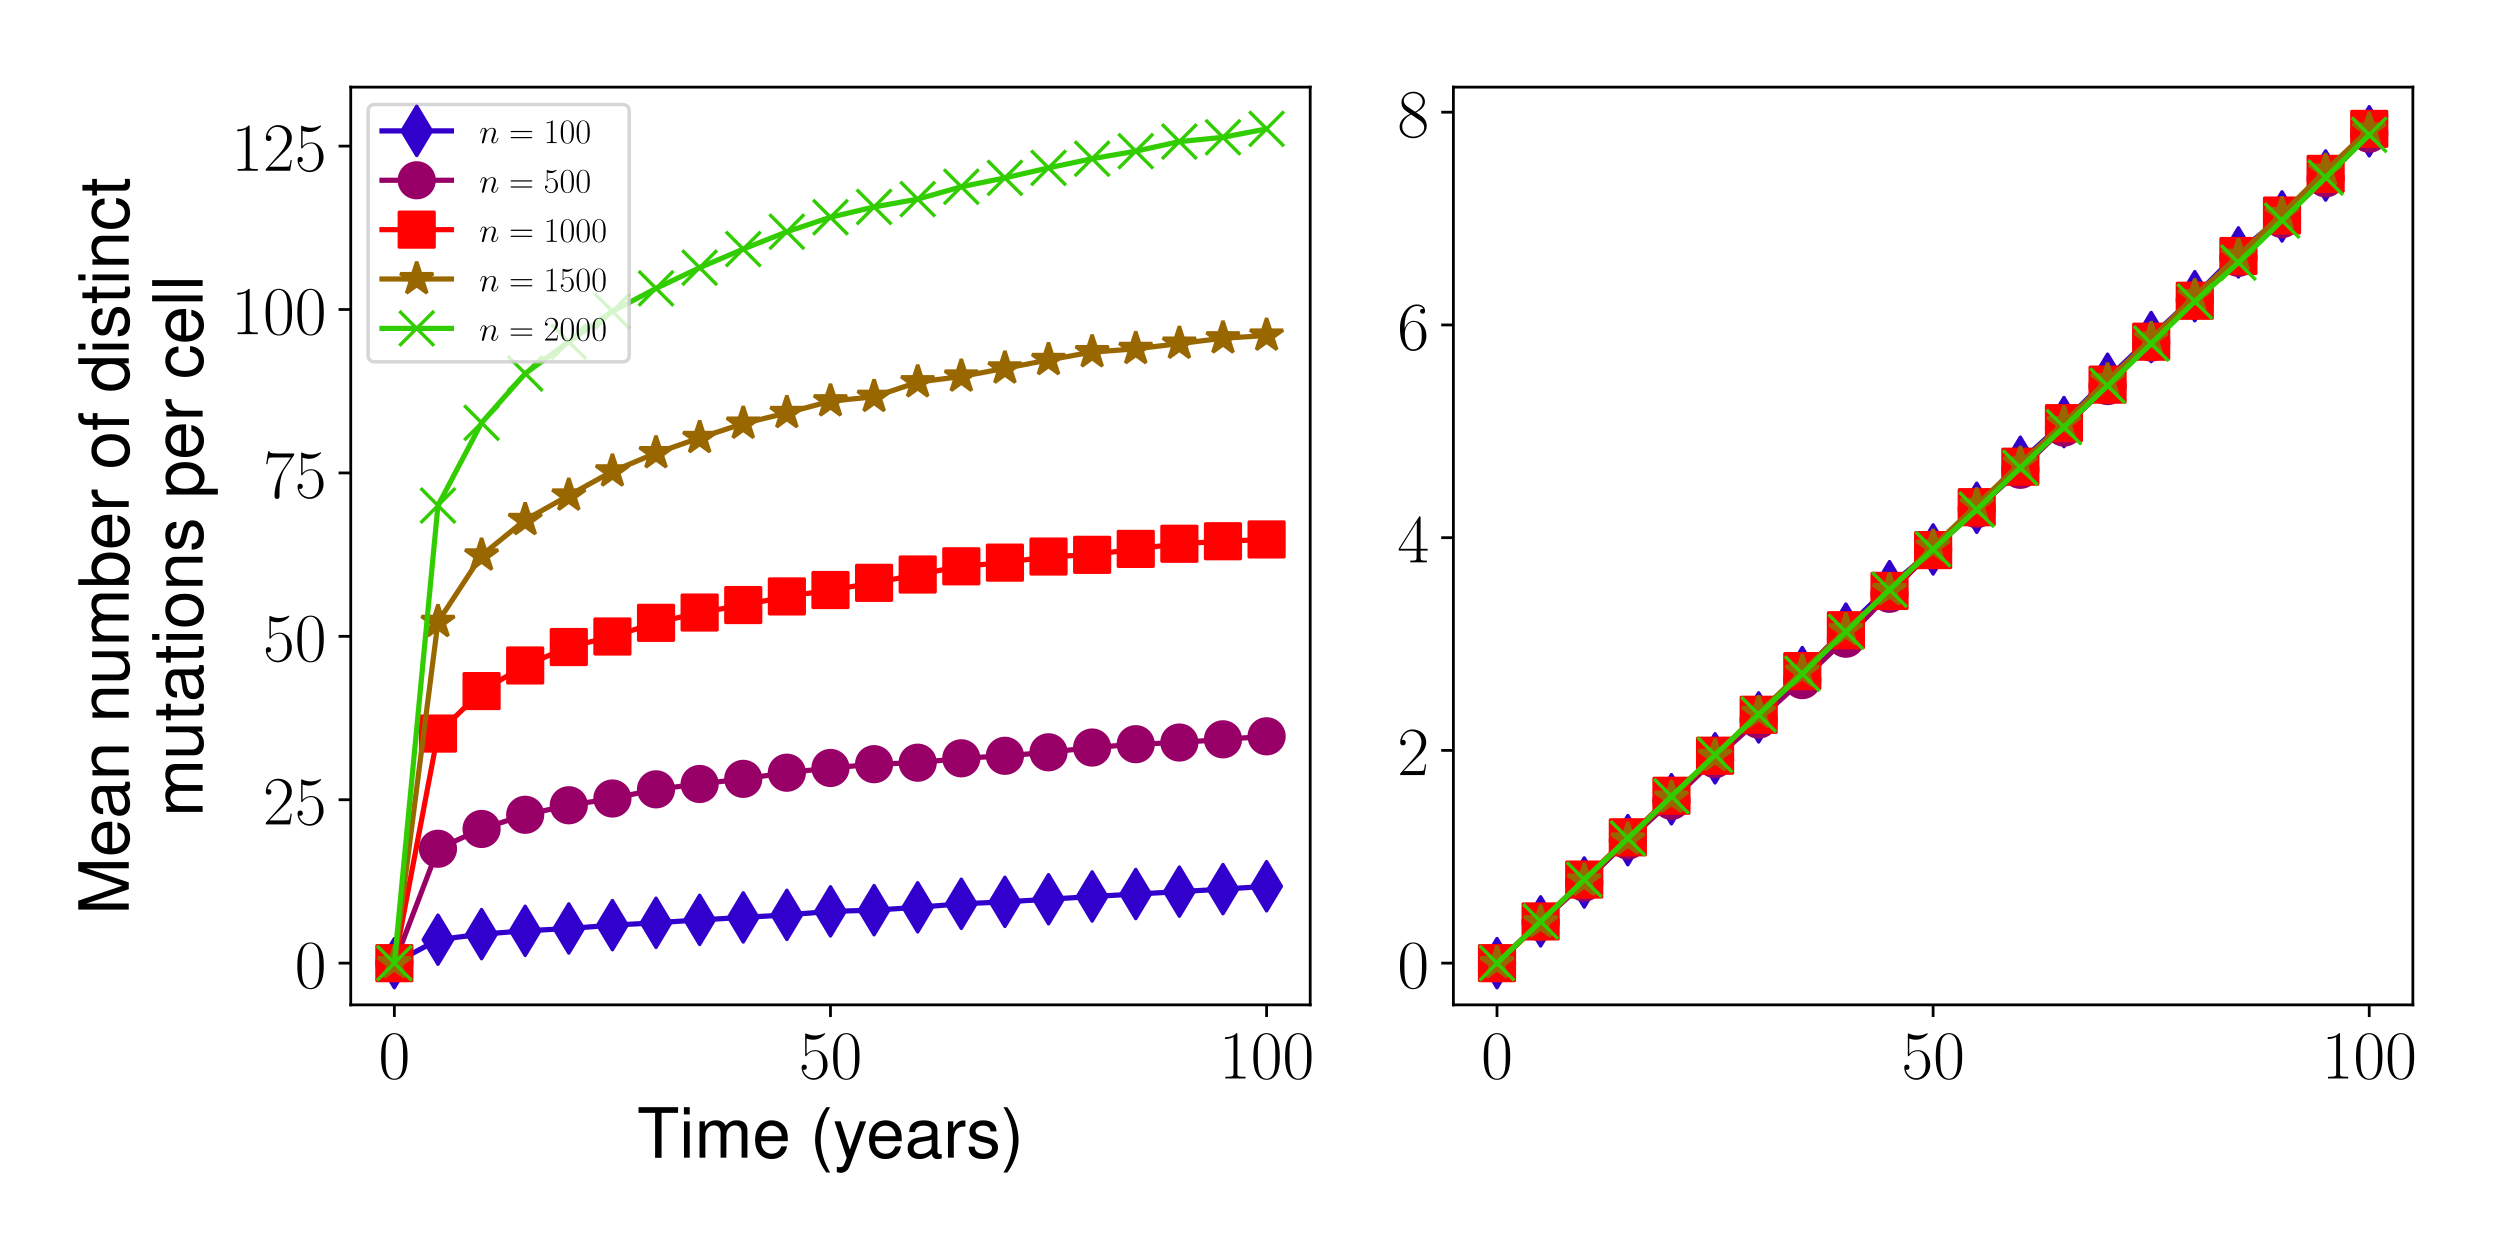 <?xml version="1.0" encoding="utf-8" standalone="no"?>
<!DOCTYPE svg PUBLIC "-//W3C//DTD SVG 1.1//EN"
  "http://www.w3.org/Graphics/SVG/1.1/DTD/svg11.dtd">
<!-- Created with matplotlib (http://matplotlib.org/) -->
<svg height="360pt" version="1.1" viewBox="0 0 720 360" width="720pt" xmlns="http://www.w3.org/2000/svg" xmlns:xlink="http://www.w3.org/1999/xlink">
 <defs>
  <style type="text/css">
*{stroke-linecap:butt;stroke-linejoin:round;}
  </style>
 </defs>
 <g id="figure_1">
  <g id="patch_1">
   <path d="M 0 360 
L 720 360 
L 720 0 
L 0 0 
z
" style="fill:#ffffff;"/>
  </g>
  <g id="axes_1">
   <g id="patch_2">
    <path d="M 101.014 289.4 
L 377.338 289.4 
L 377.338 25.1 
L 101.014 25.1 
z
" style="fill:#ffffff;"/>
   </g>
   <g id="matplotlib.axis_1">
    <g id="xtick_1">
     <g id="line2d_1">
      <defs>
       <path d="M 0 0 
L 0 3.5 
" id="m7ec516a7f4" style="stroke:#000000;stroke-width:0.8;"/>
      </defs>
      <g>
       <use style="stroke:#000000;stroke-width:0.8;" x="113.574" xlink:href="#m7ec516a7f4" y="289.4"/>
      </g>
     </g>
     <g id="text_1">
      <!-- $0$ -->
      <defs>
       <path d="M 42 31.641 
C 42 37.75 41.906 48.125 37.703 56.109 
C 34 63.109 28.094 65.594 22.906 65.594 
C 18.094 65.594 12 63.406 8.203 56.203 
C 4.203 48.719 3.797 39.438 3.797 31.641 
C 3.797 25.953 3.906 17.281 7 9.672 
C 11.297 -0.609 19 -2 22.906 -2 
C 27.5 -2 34.5 -0.109 38.594 9.375 
C 41.594 16.281 42 24.359 42 31.641 
z
M 22.906 -0.406 
C 16.5 -0.406 12.703 5.078 11.297 12.688 
C 10.203 18.562 10.203 27.156 10.203 32.75 
C 10.203 40.438 10.203 46.828 11.5 52.922 
C 13.406 61.391 19 64 22.906 64 
C 27 64 32.297 61.297 34.203 53.125 
C 35.5 47.438 35.594 40.734 35.594 32.75 
C 35.594 26.25 35.594 18.266 34.406 12.375 
C 32.297 1.484 26.406 -0.406 22.906 -0.406 
z
" id="CMR17-48"/>
      </defs>
      <g transform="translate(109.005 310.597)scale(0.2 -0.2)">
       <use transform="scale(0.996)" xlink:href="#CMR17-48"/>
      </g>
     </g>
    </g>
    <g id="xtick_2">
     <g id="line2d_2">
      <g>
       <use style="stroke:#000000;stroke-width:0.8;" x="239.176" xlink:href="#m7ec516a7f4" y="289.4"/>
      </g>
     </g>
     <g id="text_2">
      <!-- $50$ -->
      <defs>
       <path d="M 11.406 57.688 
C 12.406 57.281 16.5 56 20.703 56 
C 30 56 35.094 61.109 38 64.062 
C 38 64.953 38 65.5 37.406 65.5 
C 37.297 65.5 37.094 65.5 36.297 65.047 
C 32.797 63.406 28.703 62.078 23.703 62.078 
C 20.703 62.078 16.203 62.484 11.297 64.672 
C 10.203 65.172 10 65.172 9.906 65.172 
C 9.406 65.172 9.297 65.062 9.297 63.078 
L 9.297 34.422 
C 9.297 32.641 9.297 32.141 10.297 32.141 
C 10.797 32.141 11 32.344 11.5 33.031 
C 14.703 37.516 19.094 39.406 24.094 39.406 
C 27.594 39.406 35.094 37.219 35.094 20.141 
C 35.094 16.953 35.094 11.172 32.094 6.578 
C 29.594 2.484 25.703 0.391 21.406 0.391 
C 14.797 0.391 8.094 5 6.297 12.719 
C 6.703 12.609 7.5 12.422 7.906 12.422 
C 9.203 12.422 11.703 13.125 11.703 16.219 
C 11.703 18.906 9.797 20 7.906 20 
C 5.594 20 4.094 18.594 4.094 15.797 
C 4.094 7.094 11 -2 21.594 -2 
C 31.906 -2 41.703 6.875 41.703 19.75 
C 41.703 31.719 33.906 41 24.203 41 
C 19.094 41 14.797 39.109 11.406 35.531 
z
" id="CMR17-53"/>
      </defs>
      <g transform="translate(230.038 310.597)scale(0.2 -0.2)">
       <use transform="scale(0.996)" xlink:href="#CMR17-53"/>
       <use transform="translate(45.69 0)scale(0.996)" xlink:href="#CMR17-48"/>
      </g>
     </g>
    </g>
    <g id="xtick_3">
     <g id="line2d_3">
      <g>
       <use style="stroke:#000000;stroke-width:0.8;" x="364.778" xlink:href="#m7ec516a7f4" y="289.4"/>
      </g>
     </g>
     <g id="text_3">
      <!-- $100$ -->
      <defs>
       <path d="M 26.594 63.406 
C 26.594 65.5 26.5 65.5 25.094 65.5 
C 21.203 61.188 15.297 59.797 9.703 59.797 
C 9.406 59.797 8.906 59.797 8.797 59.5 
C 8.703 59.297 8.703 59.094 8.703 57 
C 11.797 57 17 57.594 21 59.984 
L 21 7.203 
C 21 3.688 20.797 2.5 12.203 2.5 
L 9.203 2.5 
L 9.203 0 
C 14 0 19 0 23.797 0 
C 28.594 0 33.594 0 38.406 0 
L 38.406 2.5 
L 35.406 2.5 
C 26.797 2.5 26.594 3.594 26.594 7.156 
z
" id="CMR17-49"/>
      </defs>
      <g transform="translate(351.071 310.597)scale(0.2 -0.2)">
       <use transform="scale(0.996)" xlink:href="#CMR17-49"/>
       <use transform="translate(45.69 0)scale(0.996)" xlink:href="#CMR17-48"/>
       <use transform="translate(91.381 0)scale(0.996)" xlink:href="#CMR17-48"/>
      </g>
     </g>
    </g>
    <g id="text_4">
     <!-- Time (years) -->
     <defs>
      <path d="M 35.406 64.781 
L 59.297 64.781 
L 59.297 73 
L 2.094 73 
L 2.094 64.781 
L 26.094 64.781 
L 26.094 -0.219 
L 35.406 -0.219 
z
" id="Nimbus_Sans_L_Regular-84"/>
      <path d="M 15 52.484 
L 6.703 52.484 
L 6.703 0 
L 15 0 
z
M 15 73 
L 6.594 73 
L 6.594 62.484 
L 15 62.484 
z
" id="Nimbus_Sans_L_Regular-105"/>
      <path d="M 7 52.484 
L 7 0 
L 15.406 0 
L 15.406 32.953 
C 15.406 40.578 20.906 46.688 27.703 46.688 
C 33.906 46.688 37.406 42.875 37.406 36.156 
L 37.406 0 
L 45.797 0 
L 45.797 32.953 
C 45.797 40.578 51.297 46.688 58.094 46.688 
C 64.203 46.688 67.797 42.781 67.797 36.156 
L 67.797 0 
L 76.203 0 
L 76.203 39.375 
C 76.203 48.781 70.797 54 61 54 
C 54 54 49.797 51.891 44.906 45.984 
C 41.797 51.594 37.594 54 30.797 54 
C 23.797 54 19.203 51.391 14.703 45.078 
L 14.703 52.484 
z
" id="Nimbus_Sans_L_Regular-109"/>
      <path d="M 51.297 23.891 
C 51.297 31.781 50.703 36.531 49.203 40.375 
C 45.797 48.859 37.797 54 28 54 
C 13.406 54 4 42.844 4 25.703 
C 4 8.547 13.094 -2 27.797 -2 
C 39.797 -2 48.094 4.844 50.203 16.312 
L 41.797 16.312 
C 39.5 9.344 34.797 5.703 28.094 5.703 
C 22.797 5.703 18.297 8.125 15.5 12.578 
C 13.5 15.594 12.797 18.641 12.703 23.891 
z
M 12.906 31 
C 13.594 40.266 19.5 46.281 27.906 46.281 
C 36.094 46.281 42.406 39.531 42.406 31 
C 42.406 31 42.406 31 42.297 31 
z
" id="Nimbus_Sans_L_Regular-101"/>
      <path d="M 23.594 73 
C 13.594 59.844 7.297 41.562 7.297 25.797 
C 7.297 9.938 13.594 -8.344 23.594 -21.5 
L 29.094 -21.5 
C 20.297 -7.141 15.406 9.734 15.406 25.797 
C 15.406 41.766 20.297 58.734 29.094 73 
z
" id="Nimbus_Sans_L_Regular-40"/>
      <path d="M 38.797 52.5 
L 24.297 11.531 
L 10.906 52.5 
L 2 52.5 
L 19.703 -0.328 
L 16.5 -8.656 
C 15.203 -12.375 13.297 -13.781 9.797 -13.781 
C 8.594 -13.781 7.203 -13.578 5.406 -13.172 
L 5.406 -20.703 
C 7.094 -21.594 8.797 -22 11 -22 
C 13.703 -22 16.594 -21.094 18.797 -19.484 
C 21.406 -17.578 22.906 -15.359 24.5 -11.141 
L 47.797 52.5 
z
" id="Nimbus_Sans_L_Regular-121"/>
      <path d="M 53.5 5.203 
C 52.594 5 52.203 5 51.703 5 
C 48.797 5 47.203 6.484 47.203 9.078 
L 47.203 39.766 
C 47.203 49.016 40.406 54 27.5 54 
C 19.906 54 13.594 51.812 10.094 47.906 
C 7.703 45.203 6.703 42.219 6.5 37.031 
L 14.906 37.031 
C 15.594 43.391 19.406 46.281 27.203 46.281 
C 34.703 46.281 38.906 43.484 38.906 38.516 
L 38.906 36.328 
C 38.906 32.828 36.797 31.344 30.203 30.547 
C 18.406 29.062 16.594 28.656 13.406 27.359 
C 7.297 24.875 4.203 20.188 4.203 13.422 
C 4.203 3.969 10.797 -2 21.406 -2 
C 28 -2 33.297 0.297 39.203 5.703 
C 39.797 0.391 42.406 -2 47.797 -2 
C 49.5 -2 50.797 -1.812 53.5 -1.094 
z
M 38.906 16.75 
C 38.906 13.953 38.094 12.266 35.594 9.984 
C 32.203 6.891 28.094 5.312 23.203 5.312 
C 16.703 5.312 12.906 8.391 12.906 13.656 
C 12.906 19.141 16.594 21.922 25.5 23.219 
C 34.297 24.406 36.094 24.812 38.906 26.094 
z
" id="Nimbus_Sans_L_Regular-97"/>
      <path d="M 6.906 52.484 
L 6.906 0 
L 15.297 0 
L 15.297 27.203 
C 15.297 34.703 17.203 39.609 21.203 42.5 
C 23.797 44.406 26.297 45 32.094 45 
L 32.094 53.625 
C 30.703 53.812 30 53.812 28.906 53.812 
C 23.5 53.812 19.406 50.625 14.594 42.906 
L 14.594 52.484 
z
" id="Nimbus_Sans_L_Regular-114"/>
      <path d="M 43.797 37.922 
C 43.703 48.203 36.906 54 24.797 54 
C 12.594 54 4.703 47.719 4.703 38.062 
C 4.703 29.891 8.906 26.016 21.297 23.031 
L 29.094 21.141 
C 34.906 19.734 37.203 17.656 37.203 13.875 
C 37.203 9 32.297 5.703 25 5.703 
C 20.5 5.703 16.703 7 14.594 9.188 
C 13.297 10.688 12.703 12.172 12.203 15.844 
L 3.406 15.844 
C 3.797 3.766 10.594 -2 24.297 -2 
C 37.5 -2 45.906 4.453 45.906 14.516 
C 45.906 22.281 41.5 26.578 31.094 29.062 
L 23.094 30.953 
C 16.297 32.531 13.406 34.734 13.406 38.406 
C 13.406 43.188 17.703 46.281 24.5 46.281 
C 31.203 46.281 34.797 43.391 35 37.922 
z
" id="Nimbus_Sans_L_Regular-115"/>
      <path d="M 9.297 -21.5 
C 19.297 -8.344 25.594 9.938 25.594 25.688 
C 25.594 41.562 19.297 59.844 9.297 73 
L 3.797 73 
C 12.594 58.641 17.5 41.766 17.5 25.688 
C 17.5 9.734 12.594 -7.25 3.797 -21.5 
z
" id="Nimbus_Sans_L_Regular-41"/>
     </defs>
     <g transform="translate(183.476 333.406)scale(0.2 -0.2)">
      <use transform="scale(0.996)" xlink:href="#Nimbus_Sans_L_Regular-84"/>
      <use transform="translate(60.872 0)scale(0.996)" xlink:href="#Nimbus_Sans_L_Regular-105"/>
      <use transform="translate(82.988 0)scale(0.996)" xlink:href="#Nimbus_Sans_L_Regular-109"/>
      <use transform="translate(165.977 0)scale(0.996)" xlink:href="#Nimbus_Sans_L_Regular-101"/>
      <use transform="translate(249.064 0)scale(0.996)" xlink:href="#Nimbus_Sans_L_Regular-40"/>
      <use transform="translate(282.239 0)scale(0.996)" xlink:href="#Nimbus_Sans_L_Regular-121"/>
      <use transform="translate(330.06 0)scale(0.996)" xlink:href="#Nimbus_Sans_L_Regular-101"/>
      <use transform="translate(385.452 0)scale(0.996)" xlink:href="#Nimbus_Sans_L_Regular-97"/>
      <use transform="translate(440.843 0)scale(0.996)" xlink:href="#Nimbus_Sans_L_Regular-114"/>
      <use transform="translate(474.019 0)scale(0.996)" xlink:href="#Nimbus_Sans_L_Regular-115"/>
      <use transform="translate(523.832 0)scale(0.996)" xlink:href="#Nimbus_Sans_L_Regular-41"/>
     </g>
    </g>
   </g>
   <g id="matplotlib.axis_2">
    <g id="ytick_1">
     <g id="line2d_4">
      <defs>
       <path d="M 0 0 
L -3.5 0 
" id="m4f968fe0d5" style="stroke:#000000;stroke-width:0.8;"/>
      </defs>
      <g>
       <use style="stroke:#000000;stroke-width:0.8;" x="101.014" xlink:href="#m4f968fe0d5" y="277.386"/>
      </g>
     </g>
     <g id="text_5">
      <!-- $0$ -->
      <g transform="translate(84.876 284.485)scale(0.2 -0.2)">
       <use transform="scale(0.996)" xlink:href="#CMR17-48"/>
      </g>
     </g>
    </g>
    <g id="ytick_2">
     <g id="line2d_5">
      <g>
       <use style="stroke:#000000;stroke-width:0.8;" x="101.014" xlink:href="#m4f968fe0d5" y="230.324"/>
      </g>
     </g>
     <g id="text_6">
      <!-- $25$ -->
      <defs>
       <path d="M 41.703 15.453 
L 39.906 15.453 
C 38.906 8.375 38.094 7.172 37.703 6.562 
C 37.203 5.766 30 5.766 28.594 5.766 
L 9.406 5.766 
C 13 9.672 20 16.75 28.5 24.953 
C 34.594 30.734 41.703 37.531 41.703 47.422 
C 41.703 59.219 32.297 66 21.797 66 
C 10.797 66 4.094 56.312 4.094 47.344 
C 4.094 43.438 7 42.938 8.203 42.938 
C 9.203 42.938 12.203 43.547 12.203 47.031 
C 12.203 50.109 9.594 51 8.203 51 
C 7.594 51 7 50.906 6.594 50.703 
C 8.5 59.219 14.297 63.406 20.406 63.406 
C 29.094 63.406 34.797 56.516 34.797 47.422 
C 34.797 38.734 29.703 31.25 24 24.75 
L 4.094 2.281 
L 4.094 0 
L 39.297 0 
z
" id="CMR17-50"/>
      </defs>
      <g transform="translate(75.738 237.423)scale(0.2 -0.2)">
       <use transform="scale(0.996)" xlink:href="#CMR17-50"/>
       <use transform="translate(45.69 0)scale(0.996)" xlink:href="#CMR17-53"/>
      </g>
     </g>
    </g>
    <g id="ytick_3">
     <g id="line2d_6">
      <g>
       <use style="stroke:#000000;stroke-width:0.8;" x="101.014" xlink:href="#m4f968fe0d5" y="183.262"/>
      </g>
     </g>
     <g id="text_7">
      <!-- $50$ -->
      <g transform="translate(75.738 190.36)scale(0.2 -0.2)">
       <use transform="scale(0.996)" xlink:href="#CMR17-53"/>
       <use transform="translate(45.69 0)scale(0.996)" xlink:href="#CMR17-48"/>
      </g>
     </g>
    </g>
    <g id="ytick_4">
     <g id="line2d_7">
      <g>
       <use style="stroke:#000000;stroke-width:0.8;" x="101.014" xlink:href="#m4f968fe0d5" y="136.2"/>
      </g>
     </g>
     <g id="text_8">
      <!-- $75$ -->
      <defs>
       <path d="M 45.094 61.578 
L 45.094 63.766 
L 21.594 63.766 
C 9.906 63.766 9.703 65.078 9.297 67 
L 7.5 67 
L 4.594 48.344 
L 6.406 48.344 
C 6.703 50.234 7.406 55.312 8.594 57.203 
C 9.203 58 16.594 58 18.297 58 
L 40.297 58 
L 29.203 41.578 
C 21.797 30.531 16.703 15.609 16.703 2.578 
C 16.703 1.391 16.703 -2 20.297 -2 
C 23.906 -2 23.906 1.391 23.906 2.672 
L 23.906 7.266 
C 23.906 23.562 26.703 34.312 31.297 41.188 
z
" id="CMR17-55"/>
      </defs>
      <g transform="translate(75.738 143.298)scale(0.2 -0.2)">
       <use transform="scale(0.996)" xlink:href="#CMR17-55"/>
       <use transform="translate(45.69 0)scale(0.996)" xlink:href="#CMR17-53"/>
      </g>
     </g>
    </g>
    <g id="ytick_5">
     <g id="line2d_8">
      <g>
       <use style="stroke:#000000;stroke-width:0.8;" x="101.014" xlink:href="#m4f968fe0d5" y="89.138"/>
      </g>
     </g>
     <g id="text_9">
      <!-- $100$ -->
      <g transform="translate(66.6 96.236)scale(0.2 -0.2)">
       <use transform="scale(0.996)" xlink:href="#CMR17-49"/>
       <use transform="translate(45.69 0)scale(0.996)" xlink:href="#CMR17-48"/>
       <use transform="translate(91.381 0)scale(0.996)" xlink:href="#CMR17-48"/>
      </g>
     </g>
    </g>
    <g id="ytick_6">
     <g id="line2d_9">
      <g>
       <use style="stroke:#000000;stroke-width:0.8;" x="101.014" xlink:href="#m4f968fe0d5" y="42.076"/>
      </g>
     </g>
     <g id="text_10">
      <!-- $125$ -->
      <g transform="translate(66.6 49.174)scale(0.2 -0.2)">
       <use transform="scale(0.996)" xlink:href="#CMR17-49"/>
       <use transform="translate(45.69 0)scale(0.996)" xlink:href="#CMR17-50"/>
       <use transform="translate(91.381 0)scale(0.996)" xlink:href="#CMR17-53"/>
      </g>
     </g>
    </g>
    <g id="text_11">
     <!-- Mean number of distinct  -->
     <defs>
      <path d="M 46.797 -0.031 
L 67.297 61.172 
L 67.297 -0.031 
L 76.094 -0.031 
L 76.094 73 
L 63.203 73 
L 42 9.391 
L 20.406 73 
L 7.5 73 
L 7.5 -0.031 
L 16.297 -0.031 
L 16.297 61.172 
L 37 -0.031 
z
" id="Nimbus_Sans_L_Regular-77"/>
      <path d="M 7 52.484 
L 7 0 
L 15.406 0 
L 15.406 28.953 
C 15.406 39.672 21 46.688 29.594 46.688 
C 36.203 46.688 40.406 42.672 40.406 36.359 
L 40.406 0 
L 48.703 0 
L 48.703 39.672 
C 48.703 48.391 42.203 54 32.094 54 
C 24.297 54 19.297 50.984 14.703 43.688 
L 14.703 52.484 
z
" id="Nimbus_Sans_L_Regular-110"/>
      <path d="M 48.203 0.516 
L 48.203 53 
L 39.906 53 
L 39.906 23.109 
C 39.906 12.344 34.297 5.312 25.594 5.312 
C 19 5.312 14.797 9.328 14.797 15.672 
L 14.797 53 
L 6.5 53 
L 6.5 12.375 
C 6.5 3.625 13 -2 23.203 -2 
C 30.906 -2 35.797 0.703 40.703 7.625 
L 40.703 0.516 
z
" id="Nimbus_Sans_L_Regular-117"/>
      <path d="M 5.406 73 
L 5.406 -0.031 
L 12.906 -0.031 
L 12.906 7 
C 16.906 0.891 22.203 -2 29.5 -2 
C 43.297 -2 52.297 9.25 52.297 26.594 
C 52.297 43.531 43.703 54 29.906 54 
C 22.703 54 17.594 51.281 13.703 45.391 
L 13.703 73 
z
M 28.297 46.188 
C 37.594 46.188 43.594 38.125 43.594 25.703 
C 43.594 13.859 37.406 5.812 28.297 5.812 
C 19.5 5.812 13.703 13.766 13.703 26 
C 13.703 38.234 19.5 46.188 28.297 46.188 
z
" id="Nimbus_Sans_L_Regular-98"/>
      <path d="M 27.203 54 
C 12.5 54 3.594 43.531 3.594 25.984 
C 3.594 8.453 12.406 -2 27.297 -2 
C 42 -2 51 8.453 51 25.594 
C 51 43.625 42.297 54 27.203 54 
z
M 27.297 46.281 
C 36.703 46.281 42.297 38.625 42.297 25.703 
C 42.297 13.453 36.5 5.703 27.297 5.703 
C 18 5.703 12.297 13.359 12.297 25.984 
C 12.297 38.531 18 46.281 27.297 46.281 
z
" id="Nimbus_Sans_L_Regular-111"/>
      <path d="M 25.797 52 
L 17.094 52 
L 17.094 60.25 
C 17.094 63.781 19.094 65.594 22.906 65.594 
C 23.594 65.594 23.906 65.594 25.797 65.594 
L 25.797 72.5 
C 23.906 72.906 22.797 73 21.094 73 
C 13.406 73 8.797 68.562 8.797 60.984 
L 8.797 52 
L 1.797 52 
L 1.797 45.188 
L 8.797 45.188 
L 8.797 -0.406 
L 17.094 -0.406 
L 17.094 45.188 
L 25.797 45.188 
z
" id="Nimbus_Sans_L_Regular-102"/>
      <path d="M 49.5 73 
L 41.203 73 
L 41.203 45.891 
C 37.703 51.188 32.094 54 25.094 54 
C 11.5 54 2.594 43.141 2.594 26.484 
C 2.594 8.844 11.297 -2 25.406 -2 
C 32.594 -2 37.594 0.703 42.094 7.203 
L 42.094 -0.031 
L 49.5 -0.031 
z
M 26.5 46.188 
C 35.5 46.188 41.203 38.234 41.203 25.797 
C 41.203 13.766 35.406 5.812 26.594 5.812 
C 17.406 5.812 11.297 13.859 11.297 26 
C 11.297 38.125 17.406 46.188 26.5 46.188 
z
" id="Nimbus_Sans_L_Regular-100"/>
      <path d="M 25.406 52.812 
L 16.797 52.812 
L 16.797 67 
L 8.5 67 
L 8.5 52.812 
L 1.406 52.812 
L 1.406 46 
L 8.5 46 
L 8.5 6.312 
C 8.5 1 12.094 -2 18.594 -2 
C 20.594 -2 22.594 -1.812 25.406 -1.297 
L 25.406 5.719 
C 24.297 5.406 23 5.312 21.406 5.312 
C 17.797 5.312 16.797 6.312 16.797 10.016 
L 16.797 46 
L 25.406 46 
z
" id="Nimbus_Sans_L_Regular-116"/>
      <path d="M 47.094 34.938 
C 46.703 40.031 45.594 43.328 43.594 46.219 
C 40 51.109 33.703 54 26.406 54 
C 12.297 54 3.094 42.844 3.094 25.5 
C 3.094 8.656 12.094 -2 26.297 -2 
C 38.797 -2 46.703 5.469 47.703 18.234 
L 39.297 18.234 
C 37.906 9.875 33.594 5.703 26.5 5.703 
C 17.297 5.703 11.797 13.172 11.797 25.5 
C 11.797 38.531 17.203 46.281 26.297 46.281 
C 33.297 46.281 37.703 42.203 38.703 34.938 
z
" id="Nimbus_Sans_L_Regular-99"/>
     </defs>
     <g transform="translate(37.076 263.46)rotate(-90)scale(0.2 -0.2)">
      <use transform="scale(0.996)" xlink:href="#Nimbus_Sans_L_Regular-77"/>
      <use transform="translate(82.988 0)scale(0.996)" xlink:href="#Nimbus_Sans_L_Regular-101"/>
      <use transform="translate(138.38 0)scale(0.996)" xlink:href="#Nimbus_Sans_L_Regular-97"/>
      <use transform="translate(193.772 0)scale(0.996)" xlink:href="#Nimbus_Sans_L_Regular-110"/>
      <use transform="translate(276.859 0)scale(0.996)" xlink:href="#Nimbus_Sans_L_Regular-110"/>
      <use transform="translate(331.254 0)scale(0.996)" xlink:href="#Nimbus_Sans_L_Regular-117"/>
      <use transform="translate(386.646 0)scale(0.996)" xlink:href="#Nimbus_Sans_L_Regular-109"/>
      <use transform="translate(469.634 0)scale(0.996)" xlink:href="#Nimbus_Sans_L_Regular-98"/>
      <use transform="translate(525.026 0)scale(0.996)" xlink:href="#Nimbus_Sans_L_Regular-101"/>
      <use transform="translate(580.418 0)scale(0.996)" xlink:href="#Nimbus_Sans_L_Regular-114"/>
      <use transform="translate(641.288 0)scale(0.996)" xlink:href="#Nimbus_Sans_L_Regular-111"/>
      <use transform="translate(696.68 0)scale(0.996)" xlink:href="#Nimbus_Sans_L_Regular-102"/>
      <use transform="translate(752.07 0)scale(0.996)" xlink:href="#Nimbus_Sans_L_Regular-100"/>
      <use transform="translate(807.462 0)scale(0.996)" xlink:href="#Nimbus_Sans_L_Regular-105"/>
      <use transform="translate(829.579 0)scale(0.996)" xlink:href="#Nimbus_Sans_L_Regular-115"/>
      <use transform="translate(879.392 0)scale(0.996)" xlink:href="#Nimbus_Sans_L_Regular-116"/>
      <use transform="translate(907.087 0)scale(0.996)" xlink:href="#Nimbus_Sans_L_Regular-105"/>
      <use transform="translate(929.204 0)scale(0.996)" xlink:href="#Nimbus_Sans_L_Regular-110"/>
      <use transform="translate(984.595 0)scale(0.996)" xlink:href="#Nimbus_Sans_L_Regular-99"/>
      <use transform="translate(1034.409 0)scale(0.996)" xlink:href="#Nimbus_Sans_L_Regular-116"/>
     </g>
     <!-- mutations per cell -->
     <defs>
      <path d="M 5.406 -22 
L 13.797 -22 
L 13.797 5 
C 18.203 -0.422 23.094 -2.812 29.906 -2.812 
C 43.406 -2.812 52.297 8.156 52.297 24.984 
C 52.297 42.719 43.703 53.812 29.797 53.812 
C 22.703 53.812 17 50.594 13.094 44.391 
L 13.094 52.328 
L 5.406 52.328 
z
M 28.406 46 
C 37.594 46 43.594 37.812 43.594 25.188 
C 43.594 13.172 37.5 5 28.406 5 
C 19.594 5 13.797 13.078 13.797 25.5 
C 13.797 37.922 19.594 46 28.406 46 
z
" id="Nimbus_Sans_L_Regular-112"/>
      <path d="M 15.203 73 
L 6.797 73 
L 6.797 -0.031 
L 15.203 -0.031 
z
" id="Nimbus_Sans_L_Regular-108"/>
     </defs>
     <g transform="translate(58.356 235.217)rotate(-90)scale(0.2 -0.2)">
      <use transform="scale(0.996)" xlink:href="#Nimbus_Sans_L_Regular-109"/>
      <use transform="translate(81.992 0)scale(0.996)" xlink:href="#Nimbus_Sans_L_Regular-117"/>
      <use transform="translate(137.384 0)scale(0.996)" xlink:href="#Nimbus_Sans_L_Regular-116"/>
      <use transform="translate(165.079 0)scale(0.996)" xlink:href="#Nimbus_Sans_L_Regular-97"/>
      <use transform="translate(220.471 0)scale(0.996)" xlink:href="#Nimbus_Sans_L_Regular-116"/>
      <use transform="translate(248.166 0)scale(0.996)" xlink:href="#Nimbus_Sans_L_Regular-105"/>
      <use transform="translate(270.283 0)scale(0.996)" xlink:href="#Nimbus_Sans_L_Regular-111"/>
      <use transform="translate(325.674 0)scale(0.996)" xlink:href="#Nimbus_Sans_L_Regular-110"/>
      <use transform="translate(381.066 0)scale(0.996)" xlink:href="#Nimbus_Sans_L_Regular-115"/>
      <use transform="translate(458.575 0)scale(0.996)" xlink:href="#Nimbus_Sans_L_Regular-112"/>
      <use transform="translate(513.966 0)scale(0.996)" xlink:href="#Nimbus_Sans_L_Regular-101"/>
      <use transform="translate(569.358 0)scale(0.996)" xlink:href="#Nimbus_Sans_L_Regular-114"/>
      <use transform="translate(630.228 0)scale(0.996)" xlink:href="#Nimbus_Sans_L_Regular-99"/>
      <use transform="translate(680.041 0)scale(0.996)" xlink:href="#Nimbus_Sans_L_Regular-101"/>
      <use transform="translate(735.433 0)scale(0.996)" xlink:href="#Nimbus_Sans_L_Regular-108"/>
      <use transform="translate(757.55 0)scale(0.996)" xlink:href="#Nimbus_Sans_L_Regular-108"/>
     </g>
    </g>
   </g>
   <g id="line2d_10">
    <path clip-path="url(#p1b1a0559f6)" d="M 113.574 277.386 
L 126.135 270.626 
L 138.695 269.032 
L 151.255 268.074 
L 163.815 267.4 
L 176.375 266.44 
L 188.935 265.76 
L 201.496 264.924 
L 214.056 264.215 
L 226.616 263.486 
L 239.176 262.471 
L 251.736 262.129 
L 264.297 261.304 
L 276.857 260.292 
L 289.417 259.732 
L 301.977 258.983 
L 314.537 258.183 
L 327.097 257.481 
L 339.658 256.788 
L 352.218 256.063 
L 364.778 255.243 
" style="fill:none;stroke:#3200cd;stroke-linecap:square;stroke-width:1.5;"/>
    <defs>
     <path d="M -0 7.071 
L 4.243 0 
L -0 -7.071 
L -4.243 -0 
z
" id="mf7ef5ecdb5" style="stroke:#3200cd;stroke-linejoin:miter;"/>
    </defs>
    <g clip-path="url(#p1b1a0559f6)">
     <use style="fill:#3200cd;stroke:#3200cd;stroke-linejoin:miter;" x="113.574" xlink:href="#mf7ef5ecdb5" y="277.386"/>
     <use style="fill:#3200cd;stroke:#3200cd;stroke-linejoin:miter;" x="126.135" xlink:href="#mf7ef5ecdb5" y="270.626"/>
     <use style="fill:#3200cd;stroke:#3200cd;stroke-linejoin:miter;" x="138.695" xlink:href="#mf7ef5ecdb5" y="269.032"/>
     <use style="fill:#3200cd;stroke:#3200cd;stroke-linejoin:miter;" x="151.255" xlink:href="#mf7ef5ecdb5" y="268.074"/>
     <use style="fill:#3200cd;stroke:#3200cd;stroke-linejoin:miter;" x="163.815" xlink:href="#mf7ef5ecdb5" y="267.4"/>
     <use style="fill:#3200cd;stroke:#3200cd;stroke-linejoin:miter;" x="176.375" xlink:href="#mf7ef5ecdb5" y="266.44"/>
     <use style="fill:#3200cd;stroke:#3200cd;stroke-linejoin:miter;" x="188.935" xlink:href="#mf7ef5ecdb5" y="265.76"/>
     <use style="fill:#3200cd;stroke:#3200cd;stroke-linejoin:miter;" x="201.496" xlink:href="#mf7ef5ecdb5" y="264.924"/>
     <use style="fill:#3200cd;stroke:#3200cd;stroke-linejoin:miter;" x="214.056" xlink:href="#mf7ef5ecdb5" y="264.215"/>
     <use style="fill:#3200cd;stroke:#3200cd;stroke-linejoin:miter;" x="226.616" xlink:href="#mf7ef5ecdb5" y="263.486"/>
     <use style="fill:#3200cd;stroke:#3200cd;stroke-linejoin:miter;" x="239.176" xlink:href="#mf7ef5ecdb5" y="262.471"/>
     <use style="fill:#3200cd;stroke:#3200cd;stroke-linejoin:miter;" x="251.736" xlink:href="#mf7ef5ecdb5" y="262.129"/>
     <use style="fill:#3200cd;stroke:#3200cd;stroke-linejoin:miter;" x="264.297" xlink:href="#mf7ef5ecdb5" y="261.304"/>
     <use style="fill:#3200cd;stroke:#3200cd;stroke-linejoin:miter;" x="276.857" xlink:href="#mf7ef5ecdb5" y="260.292"/>
     <use style="fill:#3200cd;stroke:#3200cd;stroke-linejoin:miter;" x="289.417" xlink:href="#mf7ef5ecdb5" y="259.732"/>
     <use style="fill:#3200cd;stroke:#3200cd;stroke-linejoin:miter;" x="301.977" xlink:href="#mf7ef5ecdb5" y="258.983"/>
     <use style="fill:#3200cd;stroke:#3200cd;stroke-linejoin:miter;" x="314.537" xlink:href="#mf7ef5ecdb5" y="258.183"/>
     <use style="fill:#3200cd;stroke:#3200cd;stroke-linejoin:miter;" x="327.097" xlink:href="#mf7ef5ecdb5" y="257.481"/>
     <use style="fill:#3200cd;stroke:#3200cd;stroke-linejoin:miter;" x="339.658" xlink:href="#mf7ef5ecdb5" y="256.788"/>
     <use style="fill:#3200cd;stroke:#3200cd;stroke-linejoin:miter;" x="352.218" xlink:href="#mf7ef5ecdb5" y="256.063"/>
     <use style="fill:#3200cd;stroke:#3200cd;stroke-linejoin:miter;" x="364.778" xlink:href="#mf7ef5ecdb5" y="255.243"/>
    </g>
   </g>
   <g id="line2d_11">
    <path clip-path="url(#p1b1a0559f6)" d="M 113.574 277.386 
L 126.135 244.443 
L 138.695 238.741 
L 151.255 234.658 
L 163.815 231.917 
L 176.375 229.97 
L 188.935 227.329 
L 201.496 225.791 
L 214.056 224.313 
L 226.616 222.54 
L 239.176 221.177 
L 251.736 220.084 
L 264.297 219.66 
L 276.857 218.393 
L 289.417 217.67 
L 301.977 216.663 
L 314.537 215.289 
L 327.097 214.329 
L 339.658 213.854 
L 352.218 212.924 
L 364.778 212.059 
" style="fill:none;stroke:#980067;stroke-linecap:square;stroke-width:1.5;"/>
    <defs>
     <path d="M 0 5 
C 1.326 5 2.598 4.473 3.536 3.536 
C 4.473 2.598 5 1.326 5 0 
C 5 -1.326 4.473 -2.598 3.536 -3.536 
C 2.598 -4.473 1.326 -5 0 -5 
C -1.326 -5 -2.598 -4.473 -3.536 -3.536 
C -4.473 -2.598 -5 -1.326 -5 0 
C -5 1.326 -4.473 2.598 -3.536 3.536 
C -2.598 4.473 -1.326 5 0 5 
z
" id="md010597eb0" style="stroke:#980067;"/>
    </defs>
    <g clip-path="url(#p1b1a0559f6)">
     <use style="fill:#980067;stroke:#980067;" x="113.574" xlink:href="#md010597eb0" y="277.386"/>
     <use style="fill:#980067;stroke:#980067;" x="126.135" xlink:href="#md010597eb0" y="244.443"/>
     <use style="fill:#980067;stroke:#980067;" x="138.695" xlink:href="#md010597eb0" y="238.741"/>
     <use style="fill:#980067;stroke:#980067;" x="151.255" xlink:href="#md010597eb0" y="234.658"/>
     <use style="fill:#980067;stroke:#980067;" x="163.815" xlink:href="#md010597eb0" y="231.917"/>
     <use style="fill:#980067;stroke:#980067;" x="176.375" xlink:href="#md010597eb0" y="229.97"/>
     <use style="fill:#980067;stroke:#980067;" x="188.935" xlink:href="#md010597eb0" y="227.329"/>
     <use style="fill:#980067;stroke:#980067;" x="201.496" xlink:href="#md010597eb0" y="225.791"/>
     <use style="fill:#980067;stroke:#980067;" x="214.056" xlink:href="#md010597eb0" y="224.313"/>
     <use style="fill:#980067;stroke:#980067;" x="226.616" xlink:href="#md010597eb0" y="222.54"/>
     <use style="fill:#980067;stroke:#980067;" x="239.176" xlink:href="#md010597eb0" y="221.177"/>
     <use style="fill:#980067;stroke:#980067;" x="251.736" xlink:href="#md010597eb0" y="220.084"/>
     <use style="fill:#980067;stroke:#980067;" x="264.297" xlink:href="#md010597eb0" y="219.66"/>
     <use style="fill:#980067;stroke:#980067;" x="276.857" xlink:href="#md010597eb0" y="218.393"/>
     <use style="fill:#980067;stroke:#980067;" x="289.417" xlink:href="#md010597eb0" y="217.67"/>
     <use style="fill:#980067;stroke:#980067;" x="301.977" xlink:href="#md010597eb0" y="216.663"/>
     <use style="fill:#980067;stroke:#980067;" x="314.537" xlink:href="#md010597eb0" y="215.289"/>
     <use style="fill:#980067;stroke:#980067;" x="327.097" xlink:href="#md010597eb0" y="214.329"/>
     <use style="fill:#980067;stroke:#980067;" x="339.658" xlink:href="#md010597eb0" y="213.854"/>
     <use style="fill:#980067;stroke:#980067;" x="352.218" xlink:href="#md010597eb0" y="212.924"/>
     <use style="fill:#980067;stroke:#980067;" x="364.778" xlink:href="#md010597eb0" y="212.059"/>
    </g>
   </g>
   <g id="line2d_12">
    <path clip-path="url(#p1b1a0559f6)" d="M 113.574 277.386 
L 126.135 211.27 
L 138.695 199.026 
L 151.255 191.656 
L 163.815 186.344 
L 176.375 183.307 
L 188.935 179.375 
L 201.496 176.41 
L 214.056 174.256 
L 226.616 171.775 
L 239.176 169.929 
L 251.736 167.862 
L 264.297 165.461 
L 276.857 163.089 
L 289.417 162.047 
L 301.977 160.283 
L 314.537 159.786 
L 327.097 158.086 
L 339.658 156.597 
L 352.218 155.88 
L 364.778 155.352 
" style="fill:none;stroke:#fe0100;stroke-linecap:square;stroke-width:1.5;"/>
    <defs>
     <path d="M -5 5 
L 5 5 
L 5 -5 
L -5 -5 
z
" id="ma27269c365" style="stroke:#fe0100;stroke-linejoin:miter;"/>
    </defs>
    <g clip-path="url(#p1b1a0559f6)">
     <use style="fill:#fe0100;stroke:#fe0100;stroke-linejoin:miter;" x="113.574" xlink:href="#ma27269c365" y="277.386"/>
     <use style="fill:#fe0100;stroke:#fe0100;stroke-linejoin:miter;" x="126.135" xlink:href="#ma27269c365" y="211.27"/>
     <use style="fill:#fe0100;stroke:#fe0100;stroke-linejoin:miter;" x="138.695" xlink:href="#ma27269c365" y="199.026"/>
     <use style="fill:#fe0100;stroke:#fe0100;stroke-linejoin:miter;" x="151.255" xlink:href="#ma27269c365" y="191.656"/>
     <use style="fill:#fe0100;stroke:#fe0100;stroke-linejoin:miter;" x="163.815" xlink:href="#ma27269c365" y="186.344"/>
     <use style="fill:#fe0100;stroke:#fe0100;stroke-linejoin:miter;" x="176.375" xlink:href="#ma27269c365" y="183.307"/>
     <use style="fill:#fe0100;stroke:#fe0100;stroke-linejoin:miter;" x="188.935" xlink:href="#ma27269c365" y="179.375"/>
     <use style="fill:#fe0100;stroke:#fe0100;stroke-linejoin:miter;" x="201.496" xlink:href="#ma27269c365" y="176.41"/>
     <use style="fill:#fe0100;stroke:#fe0100;stroke-linejoin:miter;" x="214.056" xlink:href="#ma27269c365" y="174.256"/>
     <use style="fill:#fe0100;stroke:#fe0100;stroke-linejoin:miter;" x="226.616" xlink:href="#ma27269c365" y="171.775"/>
     <use style="fill:#fe0100;stroke:#fe0100;stroke-linejoin:miter;" x="239.176" xlink:href="#ma27269c365" y="169.929"/>
     <use style="fill:#fe0100;stroke:#fe0100;stroke-linejoin:miter;" x="251.736" xlink:href="#ma27269c365" y="167.862"/>
     <use style="fill:#fe0100;stroke:#fe0100;stroke-linejoin:miter;" x="264.297" xlink:href="#ma27269c365" y="165.461"/>
     <use style="fill:#fe0100;stroke:#fe0100;stroke-linejoin:miter;" x="276.857" xlink:href="#ma27269c365" y="163.089"/>
     <use style="fill:#fe0100;stroke:#fe0100;stroke-linejoin:miter;" x="289.417" xlink:href="#ma27269c365" y="162.047"/>
     <use style="fill:#fe0100;stroke:#fe0100;stroke-linejoin:miter;" x="301.977" xlink:href="#ma27269c365" y="160.283"/>
     <use style="fill:#fe0100;stroke:#fe0100;stroke-linejoin:miter;" x="314.537" xlink:href="#ma27269c365" y="159.786"/>
     <use style="fill:#fe0100;stroke:#fe0100;stroke-linejoin:miter;" x="327.097" xlink:href="#ma27269c365" y="158.086"/>
     <use style="fill:#fe0100;stroke:#fe0100;stroke-linejoin:miter;" x="339.658" xlink:href="#ma27269c365" y="156.597"/>
     <use style="fill:#fe0100;stroke:#fe0100;stroke-linejoin:miter;" x="352.218" xlink:href="#ma27269c365" y="155.88"/>
     <use style="fill:#fe0100;stroke:#fe0100;stroke-linejoin:miter;" x="364.778" xlink:href="#ma27269c365" y="155.352"/>
    </g>
   </g>
   <g id="line2d_13">
    <path clip-path="url(#p1b1a0559f6)" d="M 113.574 277.386 
L 126.135 179.096 
L 138.695 159.949 
L 151.255 149.739 
L 163.815 142.682 
L 176.375 135.735 
L 188.935 130.485 
L 201.496 126.107 
L 214.056 121.988 
L 226.616 118.909 
L 239.176 115.546 
L 251.736 114.264 
L 264.297 110.056 
L 276.857 108.419 
L 289.417 106.092 
L 301.977 103.655 
L 314.537 101.4 
L 327.097 100.472 
L 339.658 98.954 
L 352.218 97.408 
L 364.778 96.621 
" style="fill:none;stroke:#986700;stroke-linecap:square;stroke-width:1.5;"/>
    <defs>
     <path d="M 0 -5 
L -1.123 -1.545 
L -4.755 -1.545 
L -1.816 0.59 
L -2.939 4.045 
L -0 1.91 
L 2.939 4.045 
L 1.816 0.59 
L 4.755 -1.545 
L 1.123 -1.545 
z
" id="mc87c395bec" style="stroke:#986700;stroke-linejoin:bevel;"/>
    </defs>
    <g clip-path="url(#p1b1a0559f6)">
     <use style="fill:#986700;stroke:#986700;stroke-linejoin:bevel;" x="113.574" xlink:href="#mc87c395bec" y="277.386"/>
     <use style="fill:#986700;stroke:#986700;stroke-linejoin:bevel;" x="126.135" xlink:href="#mc87c395bec" y="179.096"/>
     <use style="fill:#986700;stroke:#986700;stroke-linejoin:bevel;" x="138.695" xlink:href="#mc87c395bec" y="159.949"/>
     <use style="fill:#986700;stroke:#986700;stroke-linejoin:bevel;" x="151.255" xlink:href="#mc87c395bec" y="149.739"/>
     <use style="fill:#986700;stroke:#986700;stroke-linejoin:bevel;" x="163.815" xlink:href="#mc87c395bec" y="142.682"/>
     <use style="fill:#986700;stroke:#986700;stroke-linejoin:bevel;" x="176.375" xlink:href="#mc87c395bec" y="135.735"/>
     <use style="fill:#986700;stroke:#986700;stroke-linejoin:bevel;" x="188.935" xlink:href="#mc87c395bec" y="130.485"/>
     <use style="fill:#986700;stroke:#986700;stroke-linejoin:bevel;" x="201.496" xlink:href="#mc87c395bec" y="126.107"/>
     <use style="fill:#986700;stroke:#986700;stroke-linejoin:bevel;" x="214.056" xlink:href="#mc87c395bec" y="121.988"/>
     <use style="fill:#986700;stroke:#986700;stroke-linejoin:bevel;" x="226.616" xlink:href="#mc87c395bec" y="118.909"/>
     <use style="fill:#986700;stroke:#986700;stroke-linejoin:bevel;" x="239.176" xlink:href="#mc87c395bec" y="115.546"/>
     <use style="fill:#986700;stroke:#986700;stroke-linejoin:bevel;" x="251.736" xlink:href="#mc87c395bec" y="114.264"/>
     <use style="fill:#986700;stroke:#986700;stroke-linejoin:bevel;" x="264.297" xlink:href="#mc87c395bec" y="110.056"/>
     <use style="fill:#986700;stroke:#986700;stroke-linejoin:bevel;" x="276.857" xlink:href="#mc87c395bec" y="108.419"/>
     <use style="fill:#986700;stroke:#986700;stroke-linejoin:bevel;" x="289.417" xlink:href="#mc87c395bec" y="106.092"/>
     <use style="fill:#986700;stroke:#986700;stroke-linejoin:bevel;" x="301.977" xlink:href="#mc87c395bec" y="103.655"/>
     <use style="fill:#986700;stroke:#986700;stroke-linejoin:bevel;" x="314.537" xlink:href="#mc87c395bec" y="101.4"/>
     <use style="fill:#986700;stroke:#986700;stroke-linejoin:bevel;" x="327.097" xlink:href="#mc87c395bec" y="100.472"/>
     <use style="fill:#986700;stroke:#986700;stroke-linejoin:bevel;" x="339.658" xlink:href="#mc87c395bec" y="98.954"/>
     <use style="fill:#986700;stroke:#986700;stroke-linejoin:bevel;" x="352.218" xlink:href="#mc87c395bec" y="97.408"/>
     <use style="fill:#986700;stroke:#986700;stroke-linejoin:bevel;" x="364.778" xlink:href="#mc87c395bec" y="96.621"/>
    </g>
   </g>
   <g id="line2d_14">
    <path clip-path="url(#p1b1a0559f6)" d="M 113.574 277.386 
L 126.135 145.59 
L 138.695 121.767 
L 151.255 107.571 
L 163.815 98.415 
L 176.375 89.667 
L 188.935 83.052 
L 201.496 77.084 
L 214.056 71.727 
L 226.616 66.74 
L 239.176 62.565 
L 251.736 59.596 
L 264.297 57.341 
L 276.857 53.781 
L 289.417 51.23 
L 301.977 48.348 
L 314.537 45.703 
L 327.097 43.533 
L 339.658 40.773 
L 352.218 39.544 
L 364.778 37.114 
" style="fill:none;stroke:#32cd00;stroke-linecap:square;stroke-width:1.5;"/>
    <defs>
     <path d="M -5 5 
L 5 -5 
M -5 -5 
L 5 5 
" id="mfb9e6ee2ca" style="stroke:#32cd00;"/>
    </defs>
    <g clip-path="url(#p1b1a0559f6)">
     <use style="fill:#32cd00;stroke:#32cd00;" x="113.574" xlink:href="#mfb9e6ee2ca" y="277.386"/>
     <use style="fill:#32cd00;stroke:#32cd00;" x="126.135" xlink:href="#mfb9e6ee2ca" y="145.59"/>
     <use style="fill:#32cd00;stroke:#32cd00;" x="138.695" xlink:href="#mfb9e6ee2ca" y="121.767"/>
     <use style="fill:#32cd00;stroke:#32cd00;" x="151.255" xlink:href="#mfb9e6ee2ca" y="107.571"/>
     <use style="fill:#32cd00;stroke:#32cd00;" x="163.815" xlink:href="#mfb9e6ee2ca" y="98.415"/>
     <use style="fill:#32cd00;stroke:#32cd00;" x="176.375" xlink:href="#mfb9e6ee2ca" y="89.667"/>
     <use style="fill:#32cd00;stroke:#32cd00;" x="188.935" xlink:href="#mfb9e6ee2ca" y="83.052"/>
     <use style="fill:#32cd00;stroke:#32cd00;" x="201.496" xlink:href="#mfb9e6ee2ca" y="77.084"/>
     <use style="fill:#32cd00;stroke:#32cd00;" x="214.056" xlink:href="#mfb9e6ee2ca" y="71.727"/>
     <use style="fill:#32cd00;stroke:#32cd00;" x="226.616" xlink:href="#mfb9e6ee2ca" y="66.74"/>
     <use style="fill:#32cd00;stroke:#32cd00;" x="239.176" xlink:href="#mfb9e6ee2ca" y="62.565"/>
     <use style="fill:#32cd00;stroke:#32cd00;" x="251.736" xlink:href="#mfb9e6ee2ca" y="59.596"/>
     <use style="fill:#32cd00;stroke:#32cd00;" x="264.297" xlink:href="#mfb9e6ee2ca" y="57.341"/>
     <use style="fill:#32cd00;stroke:#32cd00;" x="276.857" xlink:href="#mfb9e6ee2ca" y="53.781"/>
     <use style="fill:#32cd00;stroke:#32cd00;" x="289.417" xlink:href="#mfb9e6ee2ca" y="51.23"/>
     <use style="fill:#32cd00;stroke:#32cd00;" x="301.977" xlink:href="#mfb9e6ee2ca" y="48.348"/>
     <use style="fill:#32cd00;stroke:#32cd00;" x="314.537" xlink:href="#mfb9e6ee2ca" y="45.703"/>
     <use style="fill:#32cd00;stroke:#32cd00;" x="327.097" xlink:href="#mfb9e6ee2ca" y="43.533"/>
     <use style="fill:#32cd00;stroke:#32cd00;" x="339.658" xlink:href="#mfb9e6ee2ca" y="40.773"/>
     <use style="fill:#32cd00;stroke:#32cd00;" x="352.218" xlink:href="#mfb9e6ee2ca" y="39.544"/>
     <use style="fill:#32cd00;stroke:#32cd00;" x="364.778" xlink:href="#mfb9e6ee2ca" y="37.114"/>
    </g>
   </g>
   <g id="patch_3">
    <path d="M 101.014 289.4 
L 101.014 25.1 
" style="fill:none;stroke:#000000;stroke-linecap:square;stroke-linejoin:miter;stroke-width:0.8;"/>
   </g>
   <g id="patch_4">
    <path d="M 377.338 289.4 
L 377.338 25.1 
" style="fill:none;stroke:#000000;stroke-linecap:square;stroke-linejoin:miter;stroke-width:0.8;"/>
   </g>
   <g id="patch_5">
    <path d="M 101.014 289.4 
L 377.338 289.4 
" style="fill:none;stroke:#000000;stroke-linecap:square;stroke-linejoin:miter;stroke-width:0.8;"/>
   </g>
   <g id="patch_6">
    <path d="M 101.014 25.1 
L 377.338 25.1 
" style="fill:none;stroke:#000000;stroke-linecap:square;stroke-linejoin:miter;stroke-width:0.8;"/>
   </g>
   <g id="legend_1">
    <g id="patch_7">
     <path d="M 108.014 104.202 
L 179.203 104.202 
Q 181.203 104.202 181.203 102.202 
L 181.203 32.1 
Q 181.203 30.1 179.203 30.1 
L 108.014 30.1 
Q 106.014 30.1 106.014 32.1 
L 106.014 102.202 
Q 106.014 104.202 108.014 104.202 
z
" style="fill:#ffffff;opacity:0.8;stroke:#cccccc;stroke-linejoin:miter;"/>
    </g>
    <g id="line2d_15">
     <path d="M 110.014 37.698 
L 130.014 37.698 
" style="fill:none;stroke:#3200cd;stroke-linecap:square;stroke-width:1.5;"/>
    </g>
    <g id="line2d_16">
     <g>
      <use style="fill:#3200cd;stroke:#3200cd;stroke-linejoin:miter;" x="120.014" xlink:href="#mf7ef5ecdb5" y="37.698"/>
     </g>
    </g>
    <g id="text_12">
     <!-- $n=100$ -->
     <defs>
      <path d="M 20.594 29.234 
C 20.797 29.844 23.297 34.828 27 38.016 
C 29.594 40.406 33 42.016 36.906 42.016 
C 40.906 42.016 42.297 39.016 42.297 35.031 
C 42.297 29.344 38.203 17.969 36.203 12.578 
C 35.297 10.172 34.797 8.875 34.797 7.078 
C 34.797 2.594 37.906 -1 42.703 -1 
C 52 -1 55.5 13.672 55.5 14.266 
C 55.5 14.766 55.094 15.172 54.5 15.172 
C 53.594 15.172 53.5 14.875 53 13.172 
C 50.703 4.984 46.906 1 43 1 
C 42 1 40.406 1 40.406 4.203 
C 40.406 6.703 41.5 9.703 42.094 11.094 
C 44.094 16.609 48.297 27.812 48.297 33.516 
C 48.297 39.5 44.797 44 37.203 44 
C 28.297 44 23.594 37.734 21.797 35.234 
C 21.5 40.906 17.406 44 13 44 
C 9.797 44 7.594 42.109 5.906 38.719 
C 4.094 35.125 2.703 29.141 2.703 28.734 
C 2.703 28.344 3.094 27.844 3.797 27.844 
C 4.594 27.844 4.703 27.938 5.297 30.234 
C 6.906 36.328 8.703 42.016 12.703 42.016 
C 15 42.016 15.797 40.406 15.797 37.422 
C 15.797 35.219 14.797 31.328 14.094 28.234 
L 11.297 17.469 
C 10.906 15.562 9.797 11.078 9.297 9.281 
C 8.594 6.688 7.5 2 7.5 1.5 
C 7.5 0.094 8.594 -1 10.094 -1 
C 11.297 -1 12.703 -0.406 13.5 1.094 
C 13.703 1.594 14.594 5.094 15.094 7.078 
L 17.297 16.062 
z
" id="CMMI12-110"/>
      <path d="M 64.297 31.516 
C 65.797 31.516 67.297 31.516 67.297 33.203 
C 67.297 35 65.594 35 63.906 35 
L 8 35 
C 6.297 35 4.594 35 4.594 33.203 
C 4.594 31.516 6.094 31.516 7.594 31.516 
z
M 63.906 14 
C 65.594 14 67.297 14 67.297 15.797 
C 67.297 17.484 65.797 17.484 64.297 17.484 
L 7.594 17.484 
C 6.094 17.484 4.594 17.484 4.594 15.797 
C 4.594 14 6.297 14 8 14 
z
" id="CMR17-61"/>
     </defs>
     <g transform="translate(138.014 41.198)scale(0.1 -0.1)">
      <use transform="scale(0.996)" xlink:href="#CMMI12-110"/>
      <use transform="translate(85.904 0)scale(0.996)" xlink:href="#CMR17-61"/>
      <use transform="translate(185.293 0)scale(0.996)" xlink:href="#CMR17-49"/>
      <use transform="translate(230.983 0)scale(0.996)" xlink:href="#CMR17-48"/>
      <use transform="translate(276.674 0)scale(0.996)" xlink:href="#CMR17-48"/>
     </g>
    </g>
    <g id="line2d_17">
     <path d="M 110.014 51.919 
L 130.014 51.919 
" style="fill:none;stroke:#980067;stroke-linecap:square;stroke-width:1.5;"/>
    </g>
    <g id="line2d_18">
     <g>
      <use style="fill:#980067;stroke:#980067;" x="120.014" xlink:href="#md010597eb0" y="51.919"/>
     </g>
    </g>
    <g id="text_13">
     <!-- $n=500$ -->
     <g transform="translate(138.014 55.419)scale(0.1 -0.1)">
      <use transform="scale(0.996)" xlink:href="#CMMI12-110"/>
      <use transform="translate(85.904 0)scale(0.996)" xlink:href="#CMR17-61"/>
      <use transform="translate(185.293 0)scale(0.996)" xlink:href="#CMR17-53"/>
      <use transform="translate(230.983 0)scale(0.996)" xlink:href="#CMR17-48"/>
      <use transform="translate(276.674 0)scale(0.996)" xlink:href="#CMR17-48"/>
     </g>
    </g>
    <g id="line2d_19">
     <path d="M 110.014 66.139 
L 130.014 66.139 
" style="fill:none;stroke:#fe0100;stroke-linecap:square;stroke-width:1.5;"/>
    </g>
    <g id="line2d_20">
     <g>
      <use style="fill:#fe0100;stroke:#fe0100;stroke-linejoin:miter;" x="120.014" xlink:href="#ma27269c365" y="66.139"/>
     </g>
    </g>
    <g id="text_14">
     <!-- $n=1000$ -->
     <g transform="translate(138.014 69.639)scale(0.1 -0.1)">
      <use transform="scale(0.996)" xlink:href="#CMMI12-110"/>
      <use transform="translate(85.904 0)scale(0.996)" xlink:href="#CMR17-61"/>
      <use transform="translate(185.293 0)scale(0.996)" xlink:href="#CMR17-49"/>
      <use transform="translate(230.983 0)scale(0.996)" xlink:href="#CMR17-48"/>
      <use transform="translate(276.674 0)scale(0.996)" xlink:href="#CMR17-48"/>
      <use transform="translate(322.364 0)scale(0.996)" xlink:href="#CMR17-48"/>
     </g>
    </g>
    <g id="line2d_21">
     <path d="M 110.014 80.359 
L 130.014 80.359 
" style="fill:none;stroke:#986700;stroke-linecap:square;stroke-width:1.5;"/>
    </g>
    <g id="line2d_22">
     <g>
      <use style="fill:#986700;stroke:#986700;stroke-linejoin:bevel;" x="120.014" xlink:href="#mc87c395bec" y="80.359"/>
     </g>
    </g>
    <g id="text_15">
     <!-- $n=1500$ -->
     <g transform="translate(138.014 83.859)scale(0.1 -0.1)">
      <use transform="scale(0.996)" xlink:href="#CMMI12-110"/>
      <use transform="translate(85.904 0)scale(0.996)" xlink:href="#CMR17-61"/>
      <use transform="translate(185.293 0)scale(0.996)" xlink:href="#CMR17-49"/>
      <use transform="translate(230.983 0)scale(0.996)" xlink:href="#CMR17-53"/>
      <use transform="translate(276.674 0)scale(0.996)" xlink:href="#CMR17-48"/>
      <use transform="translate(322.364 0)scale(0.996)" xlink:href="#CMR17-48"/>
     </g>
    </g>
    <g id="line2d_23">
     <path d="M 110.014 94.58 
L 130.014 94.58 
" style="fill:none;stroke:#32cd00;stroke-linecap:square;stroke-width:1.5;"/>
    </g>
    <g id="line2d_24">
     <g>
      <use style="fill:#32cd00;stroke:#32cd00;" x="120.014" xlink:href="#mfb9e6ee2ca" y="94.58"/>
     </g>
    </g>
    <g id="text_16">
     <!-- $n=2000$ -->
     <g transform="translate(138.014 98.08)scale(0.1 -0.1)">
      <use transform="scale(0.996)" xlink:href="#CMMI12-110"/>
      <use transform="translate(85.904 0)scale(0.996)" xlink:href="#CMR17-61"/>
      <use transform="translate(185.293 0)scale(0.996)" xlink:href="#CMR17-50"/>
      <use transform="translate(230.983 0)scale(0.996)" xlink:href="#CMR17-48"/>
      <use transform="translate(276.674 0)scale(0.996)" xlink:href="#CMR17-48"/>
      <use transform="translate(322.364 0)scale(0.996)" xlink:href="#CMR17-48"/>
     </g>
    </g>
   </g>
  </g>
  <g id="axes_2">
   <g id="patch_8">
    <path d="M 418.576 289.4 
L 694.9 289.4 
L 694.9 25.1 
L 418.576 25.1 
z
" style="fill:#ffffff;"/>
   </g>
   <g id="matplotlib.axis_3">
    <g id="xtick_4">
     <g id="line2d_25">
      <g>
       <use style="stroke:#000000;stroke-width:0.8;" x="431.136" xlink:href="#m7ec516a7f4" y="289.4"/>
      </g>
     </g>
     <g id="text_17">
      <!-- $0$ -->
      <g transform="translate(426.567 310.597)scale(0.2 -0.2)">
       <use transform="scale(0.996)" xlink:href="#CMR17-48"/>
      </g>
     </g>
    </g>
    <g id="xtick_5">
     <g id="line2d_26">
      <g>
       <use style="stroke:#000000;stroke-width:0.8;" x="556.738" xlink:href="#m7ec516a7f4" y="289.4"/>
      </g>
     </g>
     <g id="text_18">
      <!-- $50$ -->
      <g transform="translate(547.6 310.597)scale(0.2 -0.2)">
       <use transform="scale(0.996)" xlink:href="#CMR17-53"/>
       <use transform="translate(45.69 0)scale(0.996)" xlink:href="#CMR17-48"/>
      </g>
     </g>
    </g>
    <g id="xtick_6">
     <g id="line2d_27">
      <g>
       <use style="stroke:#000000;stroke-width:0.8;" x="682.34" xlink:href="#m7ec516a7f4" y="289.4"/>
      </g>
     </g>
     <g id="text_19">
      <!-- $100$ -->
      <g transform="translate(668.633 310.597)scale(0.2 -0.2)">
       <use transform="scale(0.996)" xlink:href="#CMR17-49"/>
       <use transform="translate(45.69 0)scale(0.996)" xlink:href="#CMR17-48"/>
       <use transform="translate(91.381 0)scale(0.996)" xlink:href="#CMR17-48"/>
      </g>
     </g>
    </g>
   </g>
   <g id="matplotlib.axis_4">
    <g id="ytick_7">
     <g id="line2d_28">
      <g>
       <use style="stroke:#000000;stroke-width:0.8;" x="418.576" xlink:href="#m4f968fe0d5" y="277.386"/>
      </g>
     </g>
     <g id="text_20">
      <!-- $0$ -->
      <g transform="translate(402.438 284.485)scale(0.2 -0.2)">
       <use transform="scale(0.996)" xlink:href="#CMR17-48"/>
      </g>
     </g>
    </g>
    <g id="ytick_8">
     <g id="line2d_29">
      <g>
       <use style="stroke:#000000;stroke-width:0.8;" x="418.576" xlink:href="#m4f968fe0d5" y="216.12"/>
      </g>
     </g>
     <g id="text_21">
      <!-- $2$ -->
      <g transform="translate(402.438 223.218)scale(0.2 -0.2)">
       <use transform="scale(0.996)" xlink:href="#CMR17-50"/>
      </g>
     </g>
    </g>
    <g id="ytick_9">
     <g id="line2d_30">
      <g>
       <use style="stroke:#000000;stroke-width:0.8;" x="418.576" xlink:href="#m4f968fe0d5" y="154.853"/>
      </g>
     </g>
     <g id="text_22">
      <!-- $4$ -->
      <defs>
       <path d="M 33.594 64.406 
C 33.594 66.5 33.5 66.5 31.703 66.5 
L 2 19.594 
L 2 17 
L 27.797 17 
L 27.797 7.141 
C 27.797 3.5 27.594 2.5 20.594 2.5 
L 18.703 2.5 
L 18.703 0 
C 21.906 0 27.297 0 30.703 0 
C 34.094 0 39.5 0 42.703 0 
L 42.703 2.5 
L 40.797 2.5 
C 33.797 2.5 33.594 3.5 33.594 7.141 
L 33.594 17 
L 43.797 17 
L 43.797 19.594 
L 33.594 19.594 
z
M 28.094 57.859 
L 28.094 19.594 
L 4 19.594 
z
" id="CMR17-52"/>
      </defs>
      <g transform="translate(402.438 161.951)scale(0.2 -0.2)">
       <use transform="scale(0.996)" xlink:href="#CMR17-52"/>
      </g>
     </g>
    </g>
    <g id="ytick_10">
     <g id="line2d_31">
      <g>
       <use style="stroke:#000000;stroke-width:0.8;" x="418.576" xlink:href="#m4f968fe0d5" y="93.586"/>
      </g>
     </g>
     <g id="text_23">
      <!-- $6$ -->
      <defs>
       <path d="M 10.594 34 
C 10.594 57.656 21.797 63 28.297 63 
C 30.406 63 35.5 62.641 37.5 59 
C 35.906 59 32.906 59 32.906 55.516 
C 32.906 52.828 35.094 51.922 36.5 51.922 
C 37.406 51.922 40.094 52.312 40.094 55.625 
C 40.094 61.781 35.094 65.297 28.203 65.297 
C 16.297 65.297 3.797 52.969 3.797 31 
C 3.797 3.953 15.094 -2 23.094 -2 
C 32.797 -2 42 6.672 42 20.047 
C 42 32.516 33.906 41.594 23.703 41.594 
C 17.594 41.594 13.094 37.609 10.594 30.625 
z
M 23.094 0.391 
C 10.797 0.391 10.797 18.75 10.797 22.438 
C 10.797 29.625 14.203 40 23.5 40 
C 25.203 40 30.094 40 33.406 33.125 
C 35.203 29.219 35.203 25.141 35.203 20.141 
C 35.203 14.75 35.203 10.781 33.094 6.781 
C 30.906 2.672 27.703 0.391 23.094 0.391 
z
" id="CMR17-54"/>
      </defs>
      <g transform="translate(402.438 100.684)scale(0.2 -0.2)">
       <use transform="scale(0.996)" xlink:href="#CMR17-54"/>
      </g>
     </g>
    </g>
    <g id="ytick_11">
     <g id="line2d_32">
      <g>
       <use style="stroke:#000000;stroke-width:0.8;" x="418.576" xlink:href="#m4f968fe0d5" y="32.319"/>
      </g>
     </g>
     <g id="text_24">
      <!-- $8$ -->
      <defs>
       <path d="M 27.203 35.375 
C 33.5 38.547 39.906 43.328 39.906 50.984 
C 39.906 60.016 31.094 65.297 23 65.297 
C 13.906 65.297 5.906 58.734 5.906 49.688 
C 5.906 47.203 6.5 42.922 10.406 39.141 
C 11.406 38.156 15.594 35.172 18.297 33.281 
C 13.797 30.984 3.297 25.531 3.297 14.594 
C 3.297 4.359 13.094 -2 22.797 -2 
C 33.5 -2 42.5 5.656 42.5 15.781 
C 42.5 24.844 36.406 29.016 32.406 31.703 
z
M 14.094 44.094 
C 13.297 44.594 9.297 47.672 9.297 52.359 
C 9.297 58.422 15.594 63 22.797 63 
C 30.703 63 36.5 57.438 36.5 50.969 
C 36.5 41.703 26.094 36.422 25.594 36.422 
C 25.5 36.422 25.406 36.422 24.594 37.031 
z
M 32.5 23.734 
C 34 22.641 38.797 19.375 38.797 13.297 
C 38.797 5.953 31.406 0.391 23 0.391 
C 13.906 0.391 7 6.844 7 14.688 
C 7 22.547 13.094 29.094 20 32.188 
z
" id="CMR17-56"/>
      </defs>
      <g transform="translate(402.438 39.417)scale(0.2 -0.2)">
       <use transform="scale(0.996)" xlink:href="#CMR17-56"/>
      </g>
     </g>
    </g>
   </g>
   <g id="line2d_33">
    <path clip-path="url(#pee25d57243)" d="M 431.136 277.386 
L 443.697 265.358 
L 456.257 254.163 
L 468.817 241.97 
L 481.377 230.179 
L 493.937 218.398 
L 506.497 206.612 
L 519.058 193.569 
L 531.618 181.049 
L 544.178 168.824 
L 556.738 158.236 
L 569.298 146.244 
L 581.858 132.989 
L 594.419 121.564 
L 606.979 109.076 
L 619.539 97.069 
L 632.099 85.307 
L 644.659 72.699 
L 657.219 62.329 
L 669.78 50.547 
L 682.34 37.811 
" style="fill:none;stroke:#3200cd;stroke-linecap:square;stroke-width:1.5;"/>
    <g clip-path="url(#pee25d57243)">
     <use style="fill:#3200cd;stroke:#3200cd;stroke-linejoin:miter;" x="431.136" xlink:href="#mf7ef5ecdb5" y="277.386"/>
     <use style="fill:#3200cd;stroke:#3200cd;stroke-linejoin:miter;" x="443.697" xlink:href="#mf7ef5ecdb5" y="265.358"/>
     <use style="fill:#3200cd;stroke:#3200cd;stroke-linejoin:miter;" x="456.257" xlink:href="#mf7ef5ecdb5" y="254.163"/>
     <use style="fill:#3200cd;stroke:#3200cd;stroke-linejoin:miter;" x="468.817" xlink:href="#mf7ef5ecdb5" y="241.97"/>
     <use style="fill:#3200cd;stroke:#3200cd;stroke-linejoin:miter;" x="481.377" xlink:href="#mf7ef5ecdb5" y="230.179"/>
     <use style="fill:#3200cd;stroke:#3200cd;stroke-linejoin:miter;" x="493.937" xlink:href="#mf7ef5ecdb5" y="218.398"/>
     <use style="fill:#3200cd;stroke:#3200cd;stroke-linejoin:miter;" x="506.497" xlink:href="#mf7ef5ecdb5" y="206.612"/>
     <use style="fill:#3200cd;stroke:#3200cd;stroke-linejoin:miter;" x="519.058" xlink:href="#mf7ef5ecdb5" y="193.569"/>
     <use style="fill:#3200cd;stroke:#3200cd;stroke-linejoin:miter;" x="531.618" xlink:href="#mf7ef5ecdb5" y="181.049"/>
     <use style="fill:#3200cd;stroke:#3200cd;stroke-linejoin:miter;" x="544.178" xlink:href="#mf7ef5ecdb5" y="168.824"/>
     <use style="fill:#3200cd;stroke:#3200cd;stroke-linejoin:miter;" x="556.738" xlink:href="#mf7ef5ecdb5" y="158.236"/>
     <use style="fill:#3200cd;stroke:#3200cd;stroke-linejoin:miter;" x="569.298" xlink:href="#mf7ef5ecdb5" y="146.244"/>
     <use style="fill:#3200cd;stroke:#3200cd;stroke-linejoin:miter;" x="581.858" xlink:href="#mf7ef5ecdb5" y="132.989"/>
     <use style="fill:#3200cd;stroke:#3200cd;stroke-linejoin:miter;" x="594.419" xlink:href="#mf7ef5ecdb5" y="121.564"/>
     <use style="fill:#3200cd;stroke:#3200cd;stroke-linejoin:miter;" x="606.979" xlink:href="#mf7ef5ecdb5" y="109.076"/>
     <use style="fill:#3200cd;stroke:#3200cd;stroke-linejoin:miter;" x="619.539" xlink:href="#mf7ef5ecdb5" y="97.069"/>
     <use style="fill:#3200cd;stroke:#3200cd;stroke-linejoin:miter;" x="632.099" xlink:href="#mf7ef5ecdb5" y="85.307"/>
     <use style="fill:#3200cd;stroke:#3200cd;stroke-linejoin:miter;" x="644.659" xlink:href="#mf7ef5ecdb5" y="72.699"/>
     <use style="fill:#3200cd;stroke:#3200cd;stroke-linejoin:miter;" x="657.219" xlink:href="#mf7ef5ecdb5" y="62.329"/>
     <use style="fill:#3200cd;stroke:#3200cd;stroke-linejoin:miter;" x="669.78" xlink:href="#mf7ef5ecdb5" y="50.547"/>
     <use style="fill:#3200cd;stroke:#3200cd;stroke-linejoin:miter;" x="682.34" xlink:href="#mf7ef5ecdb5" y="37.811"/>
    </g>
   </g>
   <g id="line2d_34">
    <path clip-path="url(#pee25d57243)" d="M 431.136 277.386 
L 443.697 265.626 
L 456.257 254.17 
L 468.817 242.082 
L 481.377 230.654 
L 493.937 218.629 
L 506.497 207.254 
L 519.058 195.874 
L 531.618 183.954 
L 544.178 171.01 
L 556.738 158.218 
L 569.298 146.633 
L 581.858 135.308 
L 594.419 123.144 
L 606.979 111.182 
L 619.539 98.648 
L 632.099 86.333 
L 644.659 74.25 
L 657.219 63.09 
L 669.78 51.386 
L 682.34 38.515 
" style="fill:none;stroke:#980067;stroke-linecap:square;stroke-width:1.5;"/>
    <g clip-path="url(#pee25d57243)">
     <use style="fill:#980067;stroke:#980067;" x="431.136" xlink:href="#md010597eb0" y="277.386"/>
     <use style="fill:#980067;stroke:#980067;" x="443.697" xlink:href="#md010597eb0" y="265.626"/>
     <use style="fill:#980067;stroke:#980067;" x="456.257" xlink:href="#md010597eb0" y="254.17"/>
     <use style="fill:#980067;stroke:#980067;" x="468.817" xlink:href="#md010597eb0" y="242.082"/>
     <use style="fill:#980067;stroke:#980067;" x="481.377" xlink:href="#md010597eb0" y="230.654"/>
     <use style="fill:#980067;stroke:#980067;" x="493.937" xlink:href="#md010597eb0" y="218.629"/>
     <use style="fill:#980067;stroke:#980067;" x="506.497" xlink:href="#md010597eb0" y="207.254"/>
     <use style="fill:#980067;stroke:#980067;" x="519.058" xlink:href="#md010597eb0" y="195.874"/>
     <use style="fill:#980067;stroke:#980067;" x="531.618" xlink:href="#md010597eb0" y="183.954"/>
     <use style="fill:#980067;stroke:#980067;" x="544.178" xlink:href="#md010597eb0" y="171.01"/>
     <use style="fill:#980067;stroke:#980067;" x="556.738" xlink:href="#md010597eb0" y="158.218"/>
     <use style="fill:#980067;stroke:#980067;" x="569.298" xlink:href="#md010597eb0" y="146.633"/>
     <use style="fill:#980067;stroke:#980067;" x="581.858" xlink:href="#md010597eb0" y="135.308"/>
     <use style="fill:#980067;stroke:#980067;" x="594.419" xlink:href="#md010597eb0" y="123.144"/>
     <use style="fill:#980067;stroke:#980067;" x="606.979" xlink:href="#md010597eb0" y="111.182"/>
     <use style="fill:#980067;stroke:#980067;" x="619.539" xlink:href="#md010597eb0" y="98.648"/>
     <use style="fill:#980067;stroke:#980067;" x="632.099" xlink:href="#md010597eb0" y="86.333"/>
     <use style="fill:#980067;stroke:#980067;" x="644.659" xlink:href="#md010597eb0" y="74.25"/>
     <use style="fill:#980067;stroke:#980067;" x="657.219" xlink:href="#md010597eb0" y="63.09"/>
     <use style="fill:#980067;stroke:#980067;" x="669.78" xlink:href="#md010597eb0" y="51.386"/>
     <use style="fill:#980067;stroke:#980067;" x="682.34" xlink:href="#md010597eb0" y="38.515"/>
    </g>
   </g>
   <g id="line2d_35">
    <path clip-path="url(#pee25d57243)" d="M 431.136 277.386 
L 443.697 265.366 
L 456.257 253.319 
L 468.817 241.15 
L 481.377 229.183 
L 493.937 217.641 
L 506.497 205.847 
L 519.058 193.275 
L 531.618 181.507 
L 544.178 170.185 
L 556.738 158.428 
L 569.298 146.071 
L 581.858 134.414 
L 594.419 121.864 
L 606.979 110.783 
L 619.539 98.403 
L 632.099 86.623 
L 644.659 73.728 
L 657.219 62.085 
L 669.78 50.077 
L 682.34 37.114 
" style="fill:none;stroke:#fe0100;stroke-linecap:square;stroke-width:1.5;"/>
    <g clip-path="url(#pee25d57243)">
     <use style="fill:#fe0100;stroke:#fe0100;stroke-linejoin:miter;" x="431.136" xlink:href="#ma27269c365" y="277.386"/>
     <use style="fill:#fe0100;stroke:#fe0100;stroke-linejoin:miter;" x="443.697" xlink:href="#ma27269c365" y="265.366"/>
     <use style="fill:#fe0100;stroke:#fe0100;stroke-linejoin:miter;" x="456.257" xlink:href="#ma27269c365" y="253.319"/>
     <use style="fill:#fe0100;stroke:#fe0100;stroke-linejoin:miter;" x="468.817" xlink:href="#ma27269c365" y="241.15"/>
     <use style="fill:#fe0100;stroke:#fe0100;stroke-linejoin:miter;" x="481.377" xlink:href="#ma27269c365" y="229.183"/>
     <use style="fill:#fe0100;stroke:#fe0100;stroke-linejoin:miter;" x="493.937" xlink:href="#ma27269c365" y="217.641"/>
     <use style="fill:#fe0100;stroke:#fe0100;stroke-linejoin:miter;" x="506.497" xlink:href="#ma27269c365" y="205.847"/>
     <use style="fill:#fe0100;stroke:#fe0100;stroke-linejoin:miter;" x="519.058" xlink:href="#ma27269c365" y="193.275"/>
     <use style="fill:#fe0100;stroke:#fe0100;stroke-linejoin:miter;" x="531.618" xlink:href="#ma27269c365" y="181.507"/>
     <use style="fill:#fe0100;stroke:#fe0100;stroke-linejoin:miter;" x="544.178" xlink:href="#ma27269c365" y="170.185"/>
     <use style="fill:#fe0100;stroke:#fe0100;stroke-linejoin:miter;" x="556.738" xlink:href="#ma27269c365" y="158.428"/>
     <use style="fill:#fe0100;stroke:#fe0100;stroke-linejoin:miter;" x="569.298" xlink:href="#ma27269c365" y="146.071"/>
     <use style="fill:#fe0100;stroke:#fe0100;stroke-linejoin:miter;" x="581.858" xlink:href="#ma27269c365" y="134.414"/>
     <use style="fill:#fe0100;stroke:#fe0100;stroke-linejoin:miter;" x="594.419" xlink:href="#ma27269c365" y="121.864"/>
     <use style="fill:#fe0100;stroke:#fe0100;stroke-linejoin:miter;" x="606.979" xlink:href="#ma27269c365" y="110.783"/>
     <use style="fill:#fe0100;stroke:#fe0100;stroke-linejoin:miter;" x="619.539" xlink:href="#ma27269c365" y="98.403"/>
     <use style="fill:#fe0100;stroke:#fe0100;stroke-linejoin:miter;" x="632.099" xlink:href="#ma27269c365" y="86.623"/>
     <use style="fill:#fe0100;stroke:#fe0100;stroke-linejoin:miter;" x="644.659" xlink:href="#ma27269c365" y="73.728"/>
     <use style="fill:#fe0100;stroke:#fe0100;stroke-linejoin:miter;" x="657.219" xlink:href="#ma27269c365" y="62.085"/>
     <use style="fill:#fe0100;stroke:#fe0100;stroke-linejoin:miter;" x="669.78" xlink:href="#ma27269c365" y="50.077"/>
     <use style="fill:#fe0100;stroke:#fe0100;stroke-linejoin:miter;" x="682.34" xlink:href="#ma27269c365" y="37.114"/>
    </g>
   </g>
   <g id="line2d_36">
    <path clip-path="url(#pee25d57243)" d="M 431.136 277.386 
L 443.697 265.61 
L 456.257 253.585 
L 468.817 241.782 
L 481.377 229.706 
L 493.937 217.702 
L 506.497 205.305 
L 519.058 193.436 
L 531.618 181.495 
L 544.178 169.952 
L 556.738 157.385 
L 569.298 145.437 
L 581.858 133.481 
L 594.419 121.821 
L 606.979 109.493 
L 619.539 97.572 
L 632.099 85.237 
L 644.659 73.634 
L 657.219 61.612 
L 669.78 49.141 
L 682.34 37.289 
" style="fill:none;stroke:#986700;stroke-linecap:square;stroke-width:1.5;"/>
    <g clip-path="url(#pee25d57243)">
     <use style="fill:#986700;stroke:#986700;stroke-linejoin:bevel;" x="431.136" xlink:href="#mc87c395bec" y="277.386"/>
     <use style="fill:#986700;stroke:#986700;stroke-linejoin:bevel;" x="443.697" xlink:href="#mc87c395bec" y="265.61"/>
     <use style="fill:#986700;stroke:#986700;stroke-linejoin:bevel;" x="456.257" xlink:href="#mc87c395bec" y="253.585"/>
     <use style="fill:#986700;stroke:#986700;stroke-linejoin:bevel;" x="468.817" xlink:href="#mc87c395bec" y="241.782"/>
     <use style="fill:#986700;stroke:#986700;stroke-linejoin:bevel;" x="481.377" xlink:href="#mc87c395bec" y="229.706"/>
     <use style="fill:#986700;stroke:#986700;stroke-linejoin:bevel;" x="493.937" xlink:href="#mc87c395bec" y="217.702"/>
     <use style="fill:#986700;stroke:#986700;stroke-linejoin:bevel;" x="506.497" xlink:href="#mc87c395bec" y="205.305"/>
     <use style="fill:#986700;stroke:#986700;stroke-linejoin:bevel;" x="519.058" xlink:href="#mc87c395bec" y="193.436"/>
     <use style="fill:#986700;stroke:#986700;stroke-linejoin:bevel;" x="531.618" xlink:href="#mc87c395bec" y="181.495"/>
     <use style="fill:#986700;stroke:#986700;stroke-linejoin:bevel;" x="544.178" xlink:href="#mc87c395bec" y="169.952"/>
     <use style="fill:#986700;stroke:#986700;stroke-linejoin:bevel;" x="556.738" xlink:href="#mc87c395bec" y="157.385"/>
     <use style="fill:#986700;stroke:#986700;stroke-linejoin:bevel;" x="569.298" xlink:href="#mc87c395bec" y="145.437"/>
     <use style="fill:#986700;stroke:#986700;stroke-linejoin:bevel;" x="581.858" xlink:href="#mc87c395bec" y="133.481"/>
     <use style="fill:#986700;stroke:#986700;stroke-linejoin:bevel;" x="594.419" xlink:href="#mc87c395bec" y="121.821"/>
     <use style="fill:#986700;stroke:#986700;stroke-linejoin:bevel;" x="606.979" xlink:href="#mc87c395bec" y="109.493"/>
     <use style="fill:#986700;stroke:#986700;stroke-linejoin:bevel;" x="619.539" xlink:href="#mc87c395bec" y="97.572"/>
     <use style="fill:#986700;stroke:#986700;stroke-linejoin:bevel;" x="632.099" xlink:href="#mc87c395bec" y="85.237"/>
     <use style="fill:#986700;stroke:#986700;stroke-linejoin:bevel;" x="644.659" xlink:href="#mc87c395bec" y="73.634"/>
     <use style="fill:#986700;stroke:#986700;stroke-linejoin:bevel;" x="657.219" xlink:href="#mc87c395bec" y="61.612"/>
     <use style="fill:#986700;stroke:#986700;stroke-linejoin:bevel;" x="669.78" xlink:href="#mc87c395bec" y="49.141"/>
     <use style="fill:#986700;stroke:#986700;stroke-linejoin:bevel;" x="682.34" xlink:href="#mc87c395bec" y="37.289"/>
    </g>
   </g>
   <g id="line2d_37">
    <path clip-path="url(#pee25d57243)" d="M 431.136 277.386 
L 443.697 265.388 
L 456.257 253.331 
L 468.817 241.441 
L 481.377 229.329 
L 493.937 217.4 
L 506.497 205.781 
L 519.058 194.031 
L 531.618 181.983 
L 544.178 169.818 
L 556.738 158.2 
L 569.298 146.782 
L 581.858 134.715 
L 594.419 123.004 
L 606.979 111.093 
L 619.539 98.956 
L 632.099 86.826 
L 644.659 75.63 
L 657.219 63.518 
L 669.78 51.138 
L 682.34 38.838 
" style="fill:none;stroke:#32cd00;stroke-linecap:square;stroke-width:1.5;"/>
    <g clip-path="url(#pee25d57243)">
     <use style="fill:#32cd00;stroke:#32cd00;" x="431.136" xlink:href="#mfb9e6ee2ca" y="277.386"/>
     <use style="fill:#32cd00;stroke:#32cd00;" x="443.697" xlink:href="#mfb9e6ee2ca" y="265.388"/>
     <use style="fill:#32cd00;stroke:#32cd00;" x="456.257" xlink:href="#mfb9e6ee2ca" y="253.331"/>
     <use style="fill:#32cd00;stroke:#32cd00;" x="468.817" xlink:href="#mfb9e6ee2ca" y="241.441"/>
     <use style="fill:#32cd00;stroke:#32cd00;" x="481.377" xlink:href="#mfb9e6ee2ca" y="229.329"/>
     <use style="fill:#32cd00;stroke:#32cd00;" x="493.937" xlink:href="#mfb9e6ee2ca" y="217.4"/>
     <use style="fill:#32cd00;stroke:#32cd00;" x="506.497" xlink:href="#mfb9e6ee2ca" y="205.781"/>
     <use style="fill:#32cd00;stroke:#32cd00;" x="519.058" xlink:href="#mfb9e6ee2ca" y="194.031"/>
     <use style="fill:#32cd00;stroke:#32cd00;" x="531.618" xlink:href="#mfb9e6ee2ca" y="181.983"/>
     <use style="fill:#32cd00;stroke:#32cd00;" x="544.178" xlink:href="#mfb9e6ee2ca" y="169.818"/>
     <use style="fill:#32cd00;stroke:#32cd00;" x="556.738" xlink:href="#mfb9e6ee2ca" y="158.2"/>
     <use style="fill:#32cd00;stroke:#32cd00;" x="569.298" xlink:href="#mfb9e6ee2ca" y="146.782"/>
     <use style="fill:#32cd00;stroke:#32cd00;" x="581.858" xlink:href="#mfb9e6ee2ca" y="134.715"/>
     <use style="fill:#32cd00;stroke:#32cd00;" x="594.419" xlink:href="#mfb9e6ee2ca" y="123.004"/>
     <use style="fill:#32cd00;stroke:#32cd00;" x="606.979" xlink:href="#mfb9e6ee2ca" y="111.093"/>
     <use style="fill:#32cd00;stroke:#32cd00;" x="619.539" xlink:href="#mfb9e6ee2ca" y="98.956"/>
     <use style="fill:#32cd00;stroke:#32cd00;" x="632.099" xlink:href="#mfb9e6ee2ca" y="86.826"/>
     <use style="fill:#32cd00;stroke:#32cd00;" x="644.659" xlink:href="#mfb9e6ee2ca" y="75.63"/>
     <use style="fill:#32cd00;stroke:#32cd00;" x="657.219" xlink:href="#mfb9e6ee2ca" y="63.518"/>
     <use style="fill:#32cd00;stroke:#32cd00;" x="669.78" xlink:href="#mfb9e6ee2ca" y="51.138"/>
     <use style="fill:#32cd00;stroke:#32cd00;" x="682.34" xlink:href="#mfb9e6ee2ca" y="38.838"/>
    </g>
   </g>
   <g id="patch_9">
    <path d="M 418.576 289.4 
L 418.576 25.1 
" style="fill:none;stroke:#000000;stroke-linecap:square;stroke-linejoin:miter;stroke-width:0.8;"/>
   </g>
   <g id="patch_10">
    <path d="M 694.9 289.4 
L 694.9 25.1 
" style="fill:none;stroke:#000000;stroke-linecap:square;stroke-linejoin:miter;stroke-width:0.8;"/>
   </g>
   <g id="patch_11">
    <path d="M 418.576 289.4 
L 694.9 289.4 
" style="fill:none;stroke:#000000;stroke-linecap:square;stroke-linejoin:miter;stroke-width:0.8;"/>
   </g>
   <g id="patch_12">
    <path d="M 418.576 25.1 
L 694.9 25.1 
" style="fill:none;stroke:#000000;stroke-linecap:square;stroke-linejoin:miter;stroke-width:0.8;"/>
   </g>
  </g>
 </g>
 <defs>
  <clipPath id="p1b1a0559f6">
   <rect height="264.3" width="276.324" x="101.014" y="25.1"/>
  </clipPath>
  <clipPath id="pee25d57243">
   <rect height="264.3" width="276.324" x="418.576" y="25.1"/>
  </clipPath>
 </defs>
</svg>
